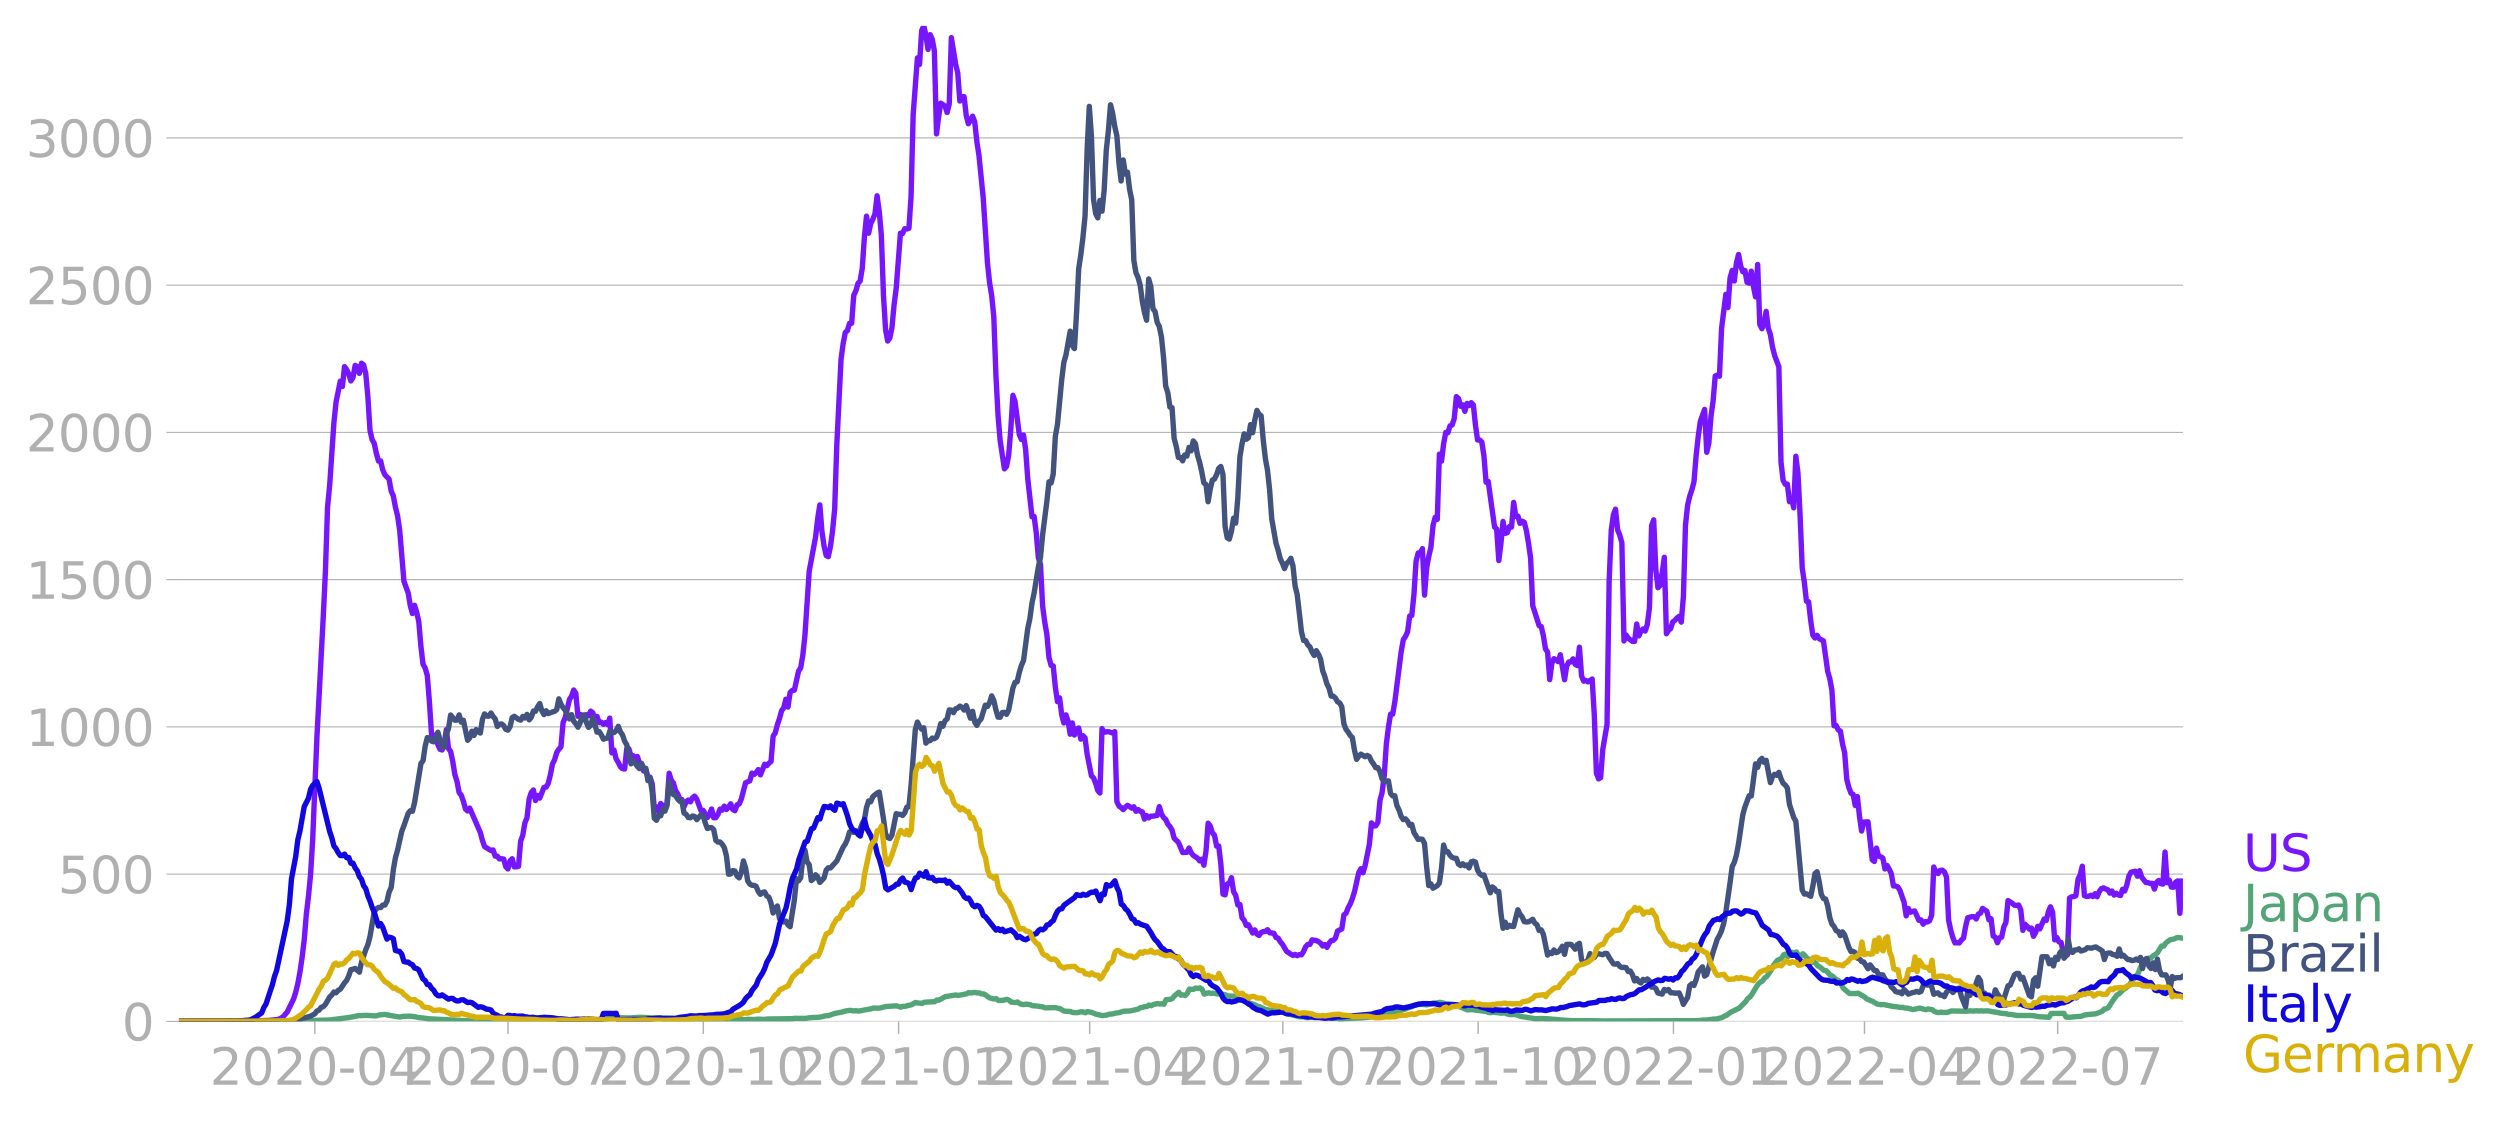 <svg xmlns:xlink="http://www.w3.org/1999/xlink" width="928.157" height="416.199" viewBox="0 0 696.117 312.149" xmlns="http://www.w3.org/2000/svg"><defs><style>*{stroke-linejoin:round;stroke-linecap:butt}</style></defs><g id="figure_1"><path d="M0 312.15h696.117V0H0v312.15z" style="fill:none" id="patch_1"/><g id="axes_1"><path d="M49.83 284.4h558V7.2h-558v277.2z" style="fill:none" id="patch_2"/><g id="matplotlib.axis_1"><g id="xtick_1"><g id="line2d_1"><defs><path id="m679980a4c4" d="M0 0v3.5" style="stroke:#b0b0b0;stroke-width:.4"/></defs><use xlink:href="#m679980a4c4" x="87.661" y="284.4" style="fill:#b0b0b0;stroke:#b0b0b0;stroke-width:.4"/></g><g style="fill:#b0b0b0" transform="matrix(.14 0 0 -.14 58.413 302.038)" id="text_1"><defs><path id="DejaVuSans-32" d="M1228 531h2203V0H469v531q359 372 979 998 621 627 780 809 303 340 423 576 121 236 121 464 0 372-261 606-261 235-680 235-297 0-627-103-329-103-704-313v638q381 153 712 231 332 78 607 78 725 0 1156-363 431-362 431-968 0-288-108-546-107-257-392-607-78-91-497-524-418-433-1181-1211z" transform="scale(.016)"/><path id="DejaVuSans-30" d="M2034 4250q-487 0-733-480-245-479-245-1442 0-959 245-1439 246-480 733-480 491 0 736 480 246 480 246 1439 0 963-246 1442-245 480-736 480zm0 500q785 0 1199-621 414-620 414-1801 0-1178-414-1799Q2819-91 2034-91q-784 0-1198 620-414 621-414 1799 0 1181 414 1801 414 621 1198 621z" transform="scale(.016)"/><path id="DejaVuSans-2d" d="M313 2009h1684v-512H313v512z" transform="scale(.016)"/><path id="DejaVuSans-34" d="M2419 4116 825 1625h1594v2491zm-166 550h794V1625h666v-525h-666V0h-628v1100H313v609l1940 2957z" transform="scale(.016)"/></defs><use xlink:href="#DejaVuSans-32"/><use xlink:href="#DejaVuSans-30" x="63.623"/><use xlink:href="#DejaVuSans-32" x="127.246"/><use xlink:href="#DejaVuSans-30" x="190.869"/><use xlink:href="#DejaVuSans-2d" x="254.492"/><use xlink:href="#DejaVuSans-30" x="290.576"/><use xlink:href="#DejaVuSans-34" x="354.199"/></g></g><g id="xtick_2"><use xlink:href="#m679980a4c4" x="141.451" y="284.4" style="fill:#b0b0b0;stroke:#b0b0b0;stroke-width:.4" id="line2d_2"/><g style="fill:#b0b0b0" transform="matrix(.14 0 0 -.14 112.203 302.038)" id="text_2"><defs><path id="DejaVuSans-37" d="M525 4666h3000v-269L1831 0h-659l1594 4134H525v532z" transform="scale(.016)"/></defs><use xlink:href="#DejaVuSans-32"/><use xlink:href="#DejaVuSans-30" x="63.623"/><use xlink:href="#DejaVuSans-32" x="127.246"/><use xlink:href="#DejaVuSans-30" x="190.869"/><use xlink:href="#DejaVuSans-2d" x="254.492"/><use xlink:href="#DejaVuSans-30" x="290.576"/><use xlink:href="#DejaVuSans-37" x="354.199"/></g></g><g id="xtick_3"><use xlink:href="#m679980a4c4" x="195.832" y="284.4" style="fill:#b0b0b0;stroke:#b0b0b0;stroke-width:.4" id="line2d_3"/><g style="fill:#b0b0b0" transform="matrix(.14 0 0 -.14 166.584 302.038)" id="text_3"><defs><path id="DejaVuSans-31" d="M794 531h1031v3560L703 3866v575l1116 225h631V531h1031V0H794v531z" transform="scale(.016)"/></defs><use xlink:href="#DejaVuSans-32"/><use xlink:href="#DejaVuSans-30" x="63.623"/><use xlink:href="#DejaVuSans-32" x="127.246"/><use xlink:href="#DejaVuSans-30" x="190.869"/><use xlink:href="#DejaVuSans-2d" x="254.492"/><use xlink:href="#DejaVuSans-31" x="290.576"/><use xlink:href="#DejaVuSans-30" x="354.199"/></g></g><g id="xtick_4"><use xlink:href="#m679980a4c4" x="250.213" y="284.4" style="fill:#b0b0b0;stroke:#b0b0b0;stroke-width:.4" id="line2d_4"/><g style="fill:#b0b0b0" transform="matrix(.14 0 0 -.14 220.966 302.038)" id="text_4"><use xlink:href="#DejaVuSans-32"/><use xlink:href="#DejaVuSans-30" x="63.623"/><use xlink:href="#DejaVuSans-32" x="127.246"/><use xlink:href="#DejaVuSans-31" x="190.869"/><use xlink:href="#DejaVuSans-2d" x="254.492"/><use xlink:href="#DejaVuSans-30" x="290.576"/><use xlink:href="#DejaVuSans-31" x="354.199"/></g></g><g id="xtick_5"><use xlink:href="#m679980a4c4" x="303.413" y="284.4" style="fill:#b0b0b0;stroke:#b0b0b0;stroke-width:.4" id="line2d_5"/><g style="fill:#b0b0b0" transform="matrix(.14 0 0 -.14 274.165 302.038)" id="text_5"><use xlink:href="#DejaVuSans-32"/><use xlink:href="#DejaVuSans-30" x="63.623"/><use xlink:href="#DejaVuSans-32" x="127.246"/><use xlink:href="#DejaVuSans-31" x="190.869"/><use xlink:href="#DejaVuSans-2d" x="254.492"/><use xlink:href="#DejaVuSans-30" x="290.576"/><use xlink:href="#DejaVuSans-34" x="354.199"/></g></g><g id="xtick_6"><use xlink:href="#m679980a4c4" x="357.203" y="284.4" style="fill:#b0b0b0;stroke:#b0b0b0;stroke-width:.4" id="line2d_6"/><g style="fill:#b0b0b0" transform="matrix(.14 0 0 -.14 327.955 302.038)" id="text_6"><use xlink:href="#DejaVuSans-32"/><use xlink:href="#DejaVuSans-30" x="63.623"/><use xlink:href="#DejaVuSans-32" x="127.246"/><use xlink:href="#DejaVuSans-31" x="190.869"/><use xlink:href="#DejaVuSans-2d" x="254.492"/><use xlink:href="#DejaVuSans-30" x="290.576"/><use xlink:href="#DejaVuSans-37" x="354.199"/></g></g><g id="xtick_7"><use xlink:href="#m679980a4c4" x="411.584" y="284.4" style="fill:#b0b0b0;stroke:#b0b0b0;stroke-width:.4" id="line2d_7"/><g style="fill:#b0b0b0" transform="matrix(.14 0 0 -.14 382.336 302.038)" id="text_7"><use xlink:href="#DejaVuSans-32"/><use xlink:href="#DejaVuSans-30" x="63.623"/><use xlink:href="#DejaVuSans-32" x="127.246"/><use xlink:href="#DejaVuSans-31" x="190.869"/><use xlink:href="#DejaVuSans-2d" x="254.492"/><use xlink:href="#DejaVuSans-31" x="290.576"/><use xlink:href="#DejaVuSans-30" x="354.199"/></g></g><g id="xtick_8"><use xlink:href="#m679980a4c4" x="465.966" y="284.4" style="fill:#b0b0b0;stroke:#b0b0b0;stroke-width:.4" id="line2d_8"/><g style="fill:#b0b0b0" transform="matrix(.14 0 0 -.14 436.718 302.038)" id="text_8"><use xlink:href="#DejaVuSans-32"/><use xlink:href="#DejaVuSans-30" x="63.623"/><use xlink:href="#DejaVuSans-32" x="127.246"/><use xlink:href="#DejaVuSans-32" x="190.869"/><use xlink:href="#DejaVuSans-2d" x="254.492"/><use xlink:href="#DejaVuSans-30" x="290.576"/><use xlink:href="#DejaVuSans-31" x="354.199"/></g></g><g id="xtick_9"><use xlink:href="#m679980a4c4" x="519.165" y="284.4" style="fill:#b0b0b0;stroke:#b0b0b0;stroke-width:.4" id="line2d_9"/><g style="fill:#b0b0b0" transform="matrix(.14 0 0 -.14 489.917 302.038)" id="text_9"><use xlink:href="#DejaVuSans-32"/><use xlink:href="#DejaVuSans-30" x="63.623"/><use xlink:href="#DejaVuSans-32" x="127.246"/><use xlink:href="#DejaVuSans-32" x="190.869"/><use xlink:href="#DejaVuSans-2d" x="254.492"/><use xlink:href="#DejaVuSans-30" x="290.576"/><use xlink:href="#DejaVuSans-34" x="354.199"/></g></g><g id="xtick_10"><use xlink:href="#m679980a4c4" x="572.955" y="284.4" style="fill:#b0b0b0;stroke:#b0b0b0;stroke-width:.4" id="line2d_10"/><g style="fill:#b0b0b0" transform="matrix(.14 0 0 -.14 543.707 302.038)" id="text_10"><use xlink:href="#DejaVuSans-32"/><use xlink:href="#DejaVuSans-30" x="63.623"/><use xlink:href="#DejaVuSans-32" x="127.246"/><use xlink:href="#DejaVuSans-32" x="190.869"/><use xlink:href="#DejaVuSans-2d" x="254.492"/><use xlink:href="#DejaVuSans-30" x="290.576"/><use xlink:href="#DejaVuSans-37" x="354.199"/></g></g></g><g id="matplotlib.axis_2"><g id="ytick_1"><path d="M49.83 284.4h558" clip-path="url(#pcfd52ebc7c)" style="fill:none;stroke:#b0b0b0;stroke-width:.3;stroke-linecap:square" id="line2d_11"/><g id="line2d_12"><defs><path id="m1b032fa4fc" d="M0 0h-3.5" style="stroke:#b0b0b0;stroke-width:.3"/></defs><use xlink:href="#m1b032fa4fc" x="49.83" y="284.4" style="fill:#b0b0b0;stroke:#b0b0b0;stroke-width:.3"/></g><use xlink:href="#DejaVuSans-30" style="fill:#b0b0b0" transform="matrix(.14 0 0 -.14 33.922 289.719)" id="text_11"/></g><g id="ytick_2"><path d="M49.83 243.4h558" clip-path="url(#pcfd52ebc7c)" style="fill:none;stroke:#b0b0b0;stroke-width:.3;stroke-linecap:square" id="line2d_13"/><use xlink:href="#m1b032fa4fc" x="49.83" y="243.399" style="fill:#b0b0b0;stroke:#b0b0b0;stroke-width:.3" id="line2d_14"/><g style="fill:#b0b0b0" transform="matrix(.14 0 0 -.14 16.108 248.718)" id="text_12"><defs><path id="DejaVuSans-35" d="M691 4666h2478v-532H1269V2991q137 47 274 70 138 23 276 23 781 0 1237-428 457-428 457-1159 0-753-469-1171Q2575-91 1722-91q-294 0-599 50Q819 9 494 109v635q281-153 581-228t634-75q541 0 856 284 316 284 316 772 0 487-316 771-315 285-856 285-253 0-505-56-251-56-513-175v2344z" transform="scale(.016)"/></defs><use xlink:href="#DejaVuSans-35"/><use xlink:href="#DejaVuSans-30" x="63.623"/><use xlink:href="#DejaVuSans-30" x="127.246"/></g></g><g id="ytick_3"><path d="M49.83 202.399h558" clip-path="url(#pcfd52ebc7c)" style="fill:none;stroke:#b0b0b0;stroke-width:.3;stroke-linecap:square" id="line2d_15"/><use xlink:href="#m1b032fa4fc" x="49.83" y="202.399" style="fill:#b0b0b0;stroke:#b0b0b0;stroke-width:.3" id="line2d_16"/><g style="fill:#b0b0b0" transform="matrix(.14 0 0 -.14 7.2 207.717)" id="text_13"><use xlink:href="#DejaVuSans-31"/><use xlink:href="#DejaVuSans-30" x="63.623"/><use xlink:href="#DejaVuSans-30" x="127.246"/><use xlink:href="#DejaVuSans-30" x="190.869"/></g></g><g id="ytick_4"><path d="M49.83 161.398h558" clip-path="url(#pcfd52ebc7c)" style="fill:none;stroke:#b0b0b0;stroke-width:.3;stroke-linecap:square" id="line2d_17"/><use xlink:href="#m1b032fa4fc" x="49.83" y="161.398" style="fill:#b0b0b0;stroke:#b0b0b0;stroke-width:.3" id="line2d_18"/><g style="fill:#b0b0b0" transform="matrix(.14 0 0 -.14 7.2 166.717)" id="text_14"><use xlink:href="#DejaVuSans-31"/><use xlink:href="#DejaVuSans-35" x="63.623"/><use xlink:href="#DejaVuSans-30" x="127.246"/><use xlink:href="#DejaVuSans-30" x="190.869"/></g></g><g id="ytick_5"><path d="M49.83 120.397h558" clip-path="url(#pcfd52ebc7c)" style="fill:none;stroke:#b0b0b0;stroke-width:.3;stroke-linecap:square" id="line2d_19"/><use xlink:href="#m1b032fa4fc" x="49.83" y="120.397" style="fill:#b0b0b0;stroke:#b0b0b0;stroke-width:.3" id="line2d_20"/><g style="fill:#b0b0b0" transform="matrix(.14 0 0 -.14 7.2 125.716)" id="text_15"><use xlink:href="#DejaVuSans-32"/><use xlink:href="#DejaVuSans-30" x="63.623"/><use xlink:href="#DejaVuSans-30" x="127.246"/><use xlink:href="#DejaVuSans-30" x="190.869"/></g></g><g id="ytick_6"><path d="M49.83 79.396h558" clip-path="url(#pcfd52ebc7c)" style="fill:none;stroke:#b0b0b0;stroke-width:.3;stroke-linecap:square" id="line2d_21"/><use xlink:href="#m1b032fa4fc" x="49.83" y="79.396" style="fill:#b0b0b0;stroke:#b0b0b0;stroke-width:.3" id="line2d_22"/><g style="fill:#b0b0b0" transform="matrix(.14 0 0 -.14 7.2 84.715)" id="text_16"><use xlink:href="#DejaVuSans-32"/><use xlink:href="#DejaVuSans-35" x="63.623"/><use xlink:href="#DejaVuSans-30" x="127.246"/><use xlink:href="#DejaVuSans-30" x="190.869"/></g></g><g id="ytick_7"><path d="M49.83 38.396h558" clip-path="url(#pcfd52ebc7c)" style="fill:none;stroke:#b0b0b0;stroke-width:.3;stroke-linecap:square" id="line2d_23"/><use xlink:href="#m1b032fa4fc" x="49.83" y="38.396" style="fill:#b0b0b0;stroke:#b0b0b0;stroke-width:.3" id="line2d_24"/><g style="fill:#b0b0b0" transform="matrix(.14 0 0 -.14 7.2 43.715)" id="text_17"><defs><path id="DejaVuSans-33" d="M2597 2516q453-97 707-404 255-306 255-756 0-690-475-1069Q2609-91 1734-91q-293 0-604 58T488 141v609q262-153 574-231 313-78 654-78 593 0 904 234t311 681q0 413-289 645-289 233-804 233h-544v519h569q465 0 712 186t247 536q0 359-255 551-254 193-729 193-260 0-557-57-297-56-653-174v562q360 100 674 150t592 50q719 0 1137-327 419-326 419-882 0-388-222-655t-631-370z" transform="scale(.016)"/></defs><use xlink:href="#DejaVuSans-33"/><use xlink:href="#DejaVuSans-30" x="63.623"/><use xlink:href="#DejaVuSans-30" x="127.246"/><use xlink:href="#DejaVuSans-30" x="190.869"/></g></g></g><path d="m49.83 284.4 20.689-.082 2.955-.152 1.182-.012 1.182-.117 1.774-.211 1.182-.668 1.182-1.37 1.773-3.632.592-1.874.59-2.413.592-3.198.59-4.042.592-4.873.591-7.146.591-5.002.591-6.092.591-9.793 1.183-28.536 1.773-33.75.591-12.37.591-17.888.591-6.033 1.182-17.49.592-5.67 1.182-5.834.59 1.465.592-5.53.591.809.591 1.288.591 1.886.591-.984.591-3.338.592.351.59 1.863.592-2.823.59.468.592 2.39.591 6.466.591 9.372.591 2.565.591 1.066.591 2.765.592 2.155.59-.046.592 2.483.59 1.359 1.183 1.242.591 3.35.591 1.3.591 3.187.591 2.366.592 4.03 1.182 14.21 1.182 3.256.591 3.538.591 2.179.591-2.296.591 1.92.591 2.637.592 6.876.59 4.967.592 1.066.59 2.062.592 7.286.591 9.079.591.21 1.774 3.995.59.188.592-1.957.59-3.725.592 5.295.591.797.591 2.8.591 3.631.591 1.91.591 3.104.592.726.59 1.664.592 2.19.59.55.592-.796 2.955 6.795.592 2.249.59 1.675 1.774 1.09.591-.153.591 1.71.591.024.591.75.591-.047.592.093.59 2.133.592.62.59-2.237.592-.598.591 2.25h.591l.591-.164.591-6.97.591-1.652.592-3.444.59-1.453.592-5.213.59-1.78.592-.715.591 2.929.591-1.418.591.738 1.182-2.975.592-.094.59-1.007.592-2.367.59-3.034.592-1.195.591-2.015.591-.925.591-.656.591-6.76.592-1.358 1.182-5.06.59-.926.592-1.722.591.902.591 6.396.591-.504.591.2.591 1.276.592-1.394.59.305.592-1.3.59.444.592 2.11.591-1.09.591 1.757.591-.164.591.62.591-.491.592.562.59-1.804.592 9.664.59-.773.592 2.46.591.937.591 1.266.591.515.591.105.591-5.564.592-.082.59 1.992.592-.059.59.773.592-.562.591 1.792 1.182 2.25.591-.317.591 1.968.592.07.59 1.851.592 6.959.59-.55.592 1.323.591-2.226 1.182 1.125.591-1.148.591-8.411.592 1.968.59.703.592 2.155.59.855.592 1.511.591.13.591 2.002.591-1.382.591-.48.592.504.59-1.137.592-.457.59.82 1.183 3.21.591-.07 1.182 1.968.591-.762.592-1.581.59 2.425.592-.035.59-.902.592-1.465.591.27.591-1.101.591.937.591-.621.591-.96.592 1.58.59.34.592-1.651.59-.223.592-1.359 1.182-4.545 1.182-.55.591-2.132.592.363.59-.516.592-.832.59 1.465 1.183-2.952.591.386.591-.667.591-.492.591-7.064.592-.89.59-2.285.592-1.745.59-2.18.592-.784.591-2.39.591 2.179.591-4.053.591-.586.591-.07 1.183-5.33.59-.89.592-3.574.591-5.54 1.182-17.783 1.774-9.512.59-5.155.592-3.795.59 7.321.592 4.147.591 2.613.591.316.591-2.753.591-4.381.591-6.092.592-17.817 1.182-23.921.59-4.335.592-3.116.591-.515.591-2.003.591-.036.591-7.813.591-1.23.592-2.085.59-.633.592-3.561.59-8.599.592-5.904.591 4.745.591-2.706.591-1.172.591-1.534.591-5.002.592 4.346.59 6.548.592 16.763.59 9.665.592 3.104.591-.843.591-2.859.591-6.349.591-4.58 1.183-15.381.59.093.592-1.335.59.059.592-.2.591-8.762.591-22.855 1.182-15.815.591 1.816.592-9.395.59-1.347.592 2.589.59 3.971.592-4.1.591 1.289.591 3.256.591 23.078.591-4.768.592-3.784 1.182.773.59 1.804.592-2.366.591-18.462 1.182 7.322.591 2.495.591 7.825.592-1.23.59.023.592 5.202.59 2.33.592-.936.591-1.16.591 1.523.591 5.506.591 3.854 1.183 11.785 1.182 18.098.59 5.565.592 3.631.591 5.893.591 16.295.591 11.187.591 7.064 1.183 7.802.59-.68.592-3.08.59-7.229.592-9.488.591 1.687 1.182 9.172.591 1.44.591-1.253.592 4.054.59 8.118 1.183 10.601.591-.082.591 4.51.591 7.03.591 1.791.591 11.563.591 4.486.592 3.433.59 6.466.592 2.179.59.14.592 5.952.591 4.006.591-1.043.591 4.674.591 2.308.592-2.25.59 1.77.592 3.608.59-3.128.592 3.35.591-1.558.591-.398.591 3.104.591-.96.591.62.592 4.581 1.182 5.963.59.574.592 1.511.591 2.003.591.715.591-17.935.591 1.019 1.183-.176 1.182.387.59-.387.592 19.505.591 1.23.591.387.591.597.591-.68.591-.503.592.316.59.457.592-.387.59 1.254.592-.48.591.48.591.176.591 2.003.591-1.008.591.668.592-.48.59.011 1.183-.222.591-2.437.591 1.992.591 1.03.591.54.591 1.288.591.703.592.984.59 2.273 1.183 1.136 1.182 2.835 1.182-.07.591-1.184.592 1.312.59.738 1.183.762.59.75.592-.457.591 1.663.591-3.877.591-7.802.591.796.592 1.875.59.667.592 3.046.59-.035.592 4.967.591 8.423.591.199.591-3 .591-.257.591-1.511.592 3.9.59 1.008.592 2.671.59-.105.592 3.702.591.68.591 1.417.591-.164 1.182 2.296.592-.867.59 1.148.592.386.59-.82.592-.246.591-.035.591-.492.591.844 1.182.152.592 1.171.59.176.592 1.007.59.68 1.183 2.003 1.773 1.136.591-.304.592.375.59-.317.592.059.59-.949.592-1.335.591-.61.591-.023.591-1.23 1.183.176.59.304.592.434.59.785.592-.41.591.796.591-1.148.591-.75.591-.082.591-.609.592-1.968 1.182-.585.59-3.913.592-.457.591-1.523.591-1.09.591-1.499.591-1.91 1.183-5.318.59-1.066.592 1.137.59-2.015 1.183-5.94.591-5.927.591.855.591-.047.591-.949.592-6.15.59-2.202.592-4.686.59-8.832.592-4.721.591-3.562h.591l.591-3.467 1.774-13.999.59-3.257.592-.89.59-1.3.592-4.405.591-.176.591-5.751.591-9.302.591-2.33.591-.024.592-1.172.59 12.933.592-7.59.59-3.187.592-2.53.591-6.104.591-2.237.591.539.591-18.146.592 1.944.59-4.873.592-3.104.59.082.592-1.921.591-.258.591-1.757.591-6.115.591.504.591 2.167.592-.375.59 1.792.592-2.19.59.574.592-.785.591.597.591 5.635.591 4.135.591.023.591.563.592 3.854.59 7.321.592-.21 1.773 12.675.591.574.591 8.774.591-4.721.591-6.15.592 3.315.59-.2.592-1.721.59.164.592-6.865.591 3.854.591-.047.591 2.027.591-.61.591.294.592 2.33.59 3.503.592 4.218.59 13.178 1.774 5.565.591.258.591 2.506.591 3.714.592.878.59 7.662.592-4.557.59-1.265.592.34.591.468.591-1.898 1.182 6.947.592-3.866.59-1.078.592-.011.59-.844.592 1.523.591.34.591-5.12.591 8.002.591 1.452.591-.21.592.41 1.182-.786.59 9.993.592 16.178.591 1.616.591-.34.591-7.825 1.182-6.923.592-39.841.59-14.327.592-4.24.59-1.582.592 5.728.591 1.5.591 2.109.591 27.341.591-1.652.591.879 1.183.902h.59l.592-4.838.591 3.315.591-1.3.591-.644.591.585.591-1.85.591-4.651.592-22.832.59-1.628.592 13.764.59 5.12.592-.586.591-3.444.591-4.428.591 21.285.591-.96.591-.48.592-1.864.59-.421.592-.668.59-.457.592 1.617.591-7.1.591-19.996.591-5.494.591-2.495.592-1.769.59-2.237.592-7.24.59-5.424.592-4.182 1.182-3.292.591 11.926.591-2.542.591-7.38.592-4.358.59-6.947.592-.246.59.305.592-13.355 1.182-9.442.591 3.679.591-8.26.591-2.084.592 2.952.59-5.026.592-2.366.59 3.21.592 1.593.591-.352.591 3.304.591.222.591-3.315.591 4.182.592 2.964.59-9.02.592 16.658.59 1.218.592-1.37.591-3.433.591 4.65.591 1.782.591 3.49.591 2.332 1.183 3.163.59 26.533.592 5.072.591 1.101.591-.035.591 4.885.591-.855.591 2.565.591-14.361.592 4.72.59 11.727.592 14.608.59 4.03.592 5.283.591.152.591 5.201.591 4.089.591.796.592-.738.59.937 1.183.598 1.182 8.493.591 2.05.591 3.21.591 9.887.591-.07.592 1.23.59.327.592 3.585.59 2.437.592 7.415.591 2.296.591 1.57.591.316.591 3.104.591-2.495.592 5.53.59 4.064.592-2.483 1.182-.07 1.182 10.554.591.48.591-3.713.591 2.25.592.151.59.364.592 3.034.59-.96.592 1.03.591 1.277.591 3.385.591.024.591.21.591.914 1.183 3.374.59 3.807.592-2.05.591 1.043.591-.246.591-.106 1.182 2.601.591-.129.592 1.207.59-.715.592.106.59-.34.592-1.511.591-13.448.591 1.312.591.492.591-.856.592-.082.59.469.592 1.43.59 12.007.592 2.823.591 2.038.591 1.5.591-.083.591.094.591-.808.592-.516.59-3.233.592-2.472 1.182-.304.591.023.591.621.591-1.359.591-.246.591-1.335 1.183.785.59 2.378.592-.281.59 4.803.592.34.591 1.534.591-1.37.591-.188.591-2.823.592-1.265.59-6.104 1.183.75.591.55.591.047.591-.093.591 1.3.591 5.74.591-1.71.592.562.59.797.592-.293.59 2.308.592-1.066.591-1.722.591.726 1.182-2.741.591.398.592-2.39.59-1.417.592 1.5.59 7.696.592-.668.591 1.23.591.152.591 2.566.591 1.347.592-.48.59-15.803.592-.328.59-.047.592-.27.591-4.58.591-1.218.591-2.402.591 8.189.591.234.592-.047.59-.281.592.34.59-.773.592.831.591-1.429.591-.82.591-.21.591.315.591.188.592.949.59-.574.592 1.136.59-.515.592.457.591.175.591-1.745.591.48.591-1.675.591-2.519.592-1.054 1.182-.258.59 1.383.592-1.523.591 1.815 1.182 1.476.591.036.591.199h.592l.59 1.581.592-1.85.59-.54.592.879.591.129.591-8.927.591 8.54.591-.703.591 1.922.592.023.59-1.382.592-.363.59 9.02.592-8.962h0" clip-path="url(#pcfd52ebc7c)" style="fill:none;stroke:#7516fd;stroke-width:1.5;stroke-linecap:square" id="line2d_25"/><path d="m49.83 284.4 25.417-.094 2.956-.14 2.955.07 2.365.012 8.275-.235 3.547-.456 1.773-.235 1.773-.316.592-.164 2.364-.117 2.955.152.592-.234 1.773-.176 2.955.55 1.183.176 1.182-.21 1.773-.036 1.182.153 1.182.222 2.956.363 11.23.574 2.956-.035.592-.175 2.364.035 1.182-.047.591.222 2.365.036 3.546.058 2.956-.023 10.049-.082 1.773-.059 1.182.035 4.138-.246 2.955-.082 2.365-.363 1.182-.105 1.182-.059 2.956.082 2.955-.187 2.364.093 1.183.106 1.773-.047.591.094 1.182-.024 2.365.094.59-.012 1.183.13 1.182.093.591.082h1.183l2.364-.047 2.955-.012 1.183.082 5.32.14 1.182-.14 1.773.012.591.023.591-.093 1.774.035 1.182-.094 1.773.082.591-.117 7.093-.105.591-.094 2.956.023 1.182-.152 1.182-.105 1.183-.024 1.182-.176.59-.199 1.183-.129 1.773-.597 1.774-.34 1.182-.328 1.182-.187 1.182.164.591-.07.592.128 3.546-.656.591-.187 1.774.012 1.773-.457 2.955-.188 1.183.364.59-.235.592.035.59-.199 1.183-.246 1.182-.668.591.176h.591l.592.14.59-.374 2.956-.152.591-.469.591.059 1.774-.996 2.955-.469.591.14 2.365-.444.59-.352.592.106 1.182-.153.591.153.591-.035.591.292.592-.011.59.304.592.504.59.34 1.183.28.591-.081.591.492 1.182-.012 1.183-.293.59.2.592.55 1.182.14.591-.163.591.433.591.234.591.059.592-.129 1.182.152.59.293 1.183.082 1.773.258.591.258 2.365-.059.591.012 1.182.28 1.182.669 1.774.129.59.257 1.183.059 1.182-.258.591.047.591.234.592-.328 1.182.235 1.182.48 1.773.398 1.182-.14.592-.223 1.182-.117.59-.188 1.183-.164 1.182-.386 1.774-.07 1.182-.27 1.182-.27.591-.41.591-.058.591-.21.591-.013.591-.421.592.199.59-.34 1.183-.28.591.151.591-.105.591.152.591-1.277 1.182-.082.592-.257.59-.738 1.183-.961.591.785.591-.094.591.211.591-.597.591-1.207.592.105.59-.046.592-.364.59.13.592-.176.591.433.591 1.312 1.182-.387.591.2.592-.094 1.182.21 1.773.165.591.105.591.316 1.774.07.59.2.592.468.59.27 1.183.316.591.176.591.375 1.774.644.59.316.592.14 1.773.82.591.06.591.199.591-.012.591.117.592-.035 6.502 1.699 1.182-.024.591.188.591.046 1.182-.128.591.117 2.365-.164h.59l.592.187 2.956.211.59.14 1.183-.105 4.729-.176 2.364-.234.591-.187 2.365-.293.59-.328 3.547-.703.591.059 1.183-.457.59-.246.592-.094.59-.293 1.183-.422.591-.304 1.773-.445.592.21 1.182.094 1.773-.527.591.047 1.182-.223 1.183.258.59.293.592.047 1.182-.082.591.304.591.094 2.956 1.207 1.182-.094 4.138.55.59.258.592.035.59-.14 2.365.304.591-.082.592.07.59.27.592.129h1.182l.591.023 1.182.469 1.774.281 2.364.375 1.773-.059 1.774.082 3.546.317 2.956.199 1.773-.012 4.138.024 2.955.07 26.6-.082 1.182-.164 1.182-.012 1.774-.27.59.024 1.774-.445.591-.387.591-.222 1.182-.855 2.365-1.16 1.773-1.757.591-.867.591-.445.591-.762 1.183-1.98.59-.866.592-.55.59-.34.592-.809.591-.422 1.182-1.698.591-1.254 1.183-1.558 1.182-.539.59-1.007.592-.187.591.761.591-.797.591-.445.591.176.591-.293.592.984.59.129.592-.61.59.516.592.844.591.14.591.914.591-.129.591.258.592.82.59.293 1.183.995.59.047 1.183 1.3.591.2.591.62.591.434.592.281.59.68.592 1.37 1.773 1.488 1.773.012.591-.117 1.774 1.019.59.539 1.183.55.591.2 1.182.737 1.183.176.59-.059 2.956.598.591.012 1.182.222.592-.058.59.21h.592l1.773.434 1.773-.422 1.774.457.59-.222 1.183.222.591.469.591.246.591.093.591-.152.592.094 1.182.012 1.182-.41 4.138.07 1.182-.117.59.082 1.183-.094.591.082.591-.07.591.07 1.183-.07 2.955.492.591.152 1.774.187.59.176h.592l1.773.305h1.182l1.182.011 1.183-.023 1.182.082 1.182.234 2.956.2.59-1.067 3.547-.035.591 1.031 1.183.047 1.773-.187 1.182-.047 1.182-.434 1.774-.175 1.182-.106 1.773-.68.591-.644.591-.093.591-.34 1.183-1.91 1.182-1.593.59-.304 1.183-1.207.591-.328 1.182-1.019.592-1.078.59-.597 1.183-1.476.591-1.582.591-.96.591-.527.591.046.591-1.218.591-.012.592-.632.59-.328.592-.457 1.182-1.933.591.023.591-.855 1.182-.913 1.183-.235.59-.316.592-.082 1.182.187h0" clip-path="url(#pcfd52ebc7c)" style="fill:none;stroke:#53a577;stroke-width:1.5;stroke-linecap:square" id="line2d_26"/><path d="m49.83 284.4 30.146-.07 2.365-.328 2.955-.727 1.182-.34 1.183-.655.59-.773.592-.235.59-.785.592-.187.591-.644 1.182-2.039.591-.55.591-.844.592.223.59-.68.592-.316 1.182-1.792.591-.668.591-1.289.591-1.71.591-.105.591-.235 1.183 1.043.59-2.776 1.183-3.468.591-1.417.591-2.25 1.182-6.923.591-.796.592-.387.59.047.592-.715.59.012.592-1.066.591-2.577.591-1.277.591-4.932.591-3.397.591-2.073 1.183-5.284.59-1.51 1.183-3.433.591-.715.591.13.591-2.402 1.774-10.883.59-.797.592-4.053.59-2.366.592.093.591.89.591.176 1.182-2.659 1.183 4.323.59-.164.592-3.643.59-1.558.592-3.749 1.182 1.453.591-.059.591-1.43.592 2.016.59-.516 1.183 5.565.59-.656.592-1.851.591 1.16.591-1.629.591.621.591.34.592-3.854.59-1.464.592.597.59.023.592-.867.591.95.591.69.591 2.097.591-.574.591-.128.592.468.59 1.043.592.21.59-.925.592-2.577.591-.34 1.182.855.591.2.591-1.02.592.434.59-.996.592 1.5.59-.692.592-1.757.591.07.591-1.253.591-.902.591 2.05.591 1.03.592-1.065.59.785 1.183-.457.591-.164.591-.492.591-2.987.591 1.487.591.973.592.69 1.182 2.438.59-1.195.592 1.85.591.668.591.973.591-1.172.591-1.956.591-.281.592 2.132.59 1.335.592-.527.59-2.19 1.183 4.053.591-.188.591.914.591 1.218.591-.21.592-.083.59-1.85.592.245.59.059.592-.515.591-1.23.591 1.546.591.855.591 1.745.591.985.592 2.952.59 2.366.592-.808.59.632.592.89.591.621.591-1.464.591 1.382h.591l.591 3.433.592-.668.59 3.83.592 7.322.59.55.592-1.253.591.012.591-1.91.591.621.591-1.616.591-6.525.592 2.284.59 1.23.592.234.59 1.008.592.632.591-.093.591 3.374.591.351.591.867.592.07.59-.48.592.14.59.879 1.183-1.335.591.257.591 1.968.591 1.57.591-.223.592-.023.59.562.592 3.011.59.445h.592l.591.633.591.937.591 2.331.591 5.06.591-.081.592-.926.59.13.592 1.393.59.504.592-1.546.591-3.163.591 1.886.591 3.62.591.937.591.328.592.023.59.281.592 1.43.59.784.592-.539.591-.117.591 1.113.591.352.591 1.604.591 2.788.592-1.335.59-.61.592 3.539.59.75.592.152.591-.246.591 1.054.591.515 1.182-7.438.592-5.928.59.586.592-.832.59-5.623.592-2.108.591 3.315.591.738.591 4.416.591-.445.592-1.148.59.597.592 1.535 1.182-1.242.591-2.19.591-.645.591.047 1.774-1.933 1.182-2.6.59-1.254.592-.867.591-1.323.591-2.039.591-.093.591.199.591-.352.592.528.59-1.031.592-1.594.59-1.03.592-3.421.591-1.828.591.211.591-1.452 1.182-.973.592-.28 1.182 7.45.59 4.252.592.96.591.27.591-.96 1.182-5.951.591.152.592.035.59.305.592-.692.59-1.604.592-.164.591-5.881 1.182-15.557.591-2.097.591 1.242.592.738.59-.387.592 4.264.59-.632.592-.059.591-.714.591.175.591-.41.591-1.534.592-2.261.59.75.592-1.535.59-.515.592-2.507.591.058.591.691.591-1.066.591-.187.591-.55.592.316.59.784.592-1.241 1.182 3.502.591-1.92.591 2.986.591.926.591-1.148.591-.633 1.183-3.842.59.363.592-1.03.59-1.922.592 1.289.591 2.612.591 2.015.591.035.591-1.3.592-.07.59.55.592-1.172 1.182-6.138.591-1.593.591-.14.591-2.59.591-1.956.591-1.37 1.183-8.95.59-2.73.592-4.346.591-2.788 1.182-7.251.591-2.695.591-6.243 1.183-9.313.59-5.46.592.329.59-2.484.592-10.531.591-3.28 1.182-12.453.591-4.826.592-2.074 1.182-6.63.59 4.03.592.82.591-10.004.591-12.195.591-3.924.591-4.803.591-5.951.592-18.837.59-11.726.592 8.305.59 17.572.592 3.983.591 1.183.591-4.838.591 2.975.591-5.775.591-11.14.592-5.494.59-7.205.592 2.355.59 3.643.592 2.647.591 7.697.591 4.861.591-5.845.591 3.924.591-.527.592 4.803.59 2.905.592 16.869.59 3.456.592 1.3.591 2.202.591 4.405.591 3.116.591 2.167.591-11.492.592 2.12.59 6.163.592.796.59 2.987.592 1.195.591 2.823.591 5.81.591 7.908.591 1.85.591 4.03.592.165.59 8.598.592 2.226.59 3.034.592-.012.591.95.591-1.63.591.305.591-2.413.592.95.59-2.742.592.714.59 3.222.592 2.015.591 2.612.591 3.128.591.433.591 4.803.591-3.514.592-2.519.59-.28.592-1.22.59-1.756.592-.527.591 2.19.591 14.468.591 3.174.591.387.591-2.144.592-3.678.59 1.359.592-6.924.59-11.55.592-3.561.591-2.812.591 1.511.591-.433.591-3.632.591 2.238.592-3.503.59-2.706.592 1.043.59.457.592 6.817.591 5.12.591 3.233.591 5.482.591 8.06 1.183 6.76.59 1.932.592 2.355.59 1.241.592 1.547.591-1.394.591-.586.591-.879.591 2.097.591 5.611.592 2.402 1.182 10.332.59 2.413.592.082.591 1.172.591.574.591 1.382.591.972.592-1.323.59.984.592 1.335.59 3.28.592 1.593.591 2.085.591 1.149.591 2.225.591.024.591.503.592 1.055.59.316.592 1.054.59 4.756.592 1.547.591.75.591.948.591.61.591 3.526.591 2.518.592-.867.59-.585 1.183.726.59-.363.592.316.591 1.289.591.784.591 1.02h.591l.592 1.1.59 2.04.592.643 1.182-.105.591 3.526.591.656.591-.035.591 2.753.591 1.206.592 1.781.59.89.592-.21.59.644.592 1.16.591-.258.591 2.226 1.182 1.956.591-.106.592.082.59 1.148.592 6.49.59 5.248.592-.492.591 1.219 1.182-.692.591-.75.592-4.111.59-6.466.592 1.886.59-.024.592.972.591.598.591.222.591.06.591 1.592.591.399.592-.492.59.538.592-.21.59.831.592-1.687.591-.187.591.246.591 2.226.591 1.007.591.469.592-.117 1.773 4.967.59-1.64.592.445.591.878.591-.035.591 5.963.591 4.264.592-1.687.59 1.44.592-.573.59.27.592.058 1.182-4.65.591 1.24.591.704.591 1.347.592.105.59-.058.592-.281.59-.422.592 1.09.591.456.591 1.57.591-.164.591 1.218 1.183 5.81.59-.714.592.305.59-1.02.592.739.591-.2.591-.656.591-.925.591 2.273.592-2.8 1.182.011.59.586.592.762.591-1.266.591-.374.591 4.486.591 1.172.591-.363.592-.656.59-1.781.592 1.242.59-.188.592-.785.591-.234 1.182.281.591-.363.591.035.592 1.078 1.182 1.78.59.106.592-.164.591.761.591.328.591-.046.591.07.591 1.09.592-.13.59 1.02.592 1.733.59-.68.592.903.591.351.591-.995.591.316.591-.445.591.492.592 1.78.59-.035.592.41.59 1.254 1.183.316.591-1.289.591.34.591-.328.591.914.592-.024.59.141 1.183-.082.591 1.37.591 1.805 1.182-1.933.591-3.28.592-.504.59.469.592-1.57.59-2.214 1.183-1.406.591 2.577.591-.422 1.774-6.255 1.182-3.655.59-.996.592-1.347.591-1.968.591-3.116 1.182-8.235.591-4.499.592-1.183.59-2.026.592-3.21 1.182-8.013.591-2.155 1.182-3.152.591.082 1.183-8.938.59.973.592-1.933.59-.574.592 1.077.591-.538 1.182 6.208.591-1.675.591-.644.592.28.59-.82.592 1.782.59 1.265.592.48.591.832.591 4.58 1.182 3.643.591 1.02 1.774 19.176.59 1.113.592-.07 1.182.703.591-2.812.591-3.526.592-.504.59 2.753.592 3.55.59 1.136.592.14.591 1.933.591 3.28.591 1.77.591.679.591 1.171.592.223.59 1.148.592-1.043.59.844 1.183 3.49.591 1.172.591-.082.591.375.591 1.511.592.234.59.715.592.14 1.182 1.863.591-1.078 1.182 1.547.591.058.591 1.101 1.183.106.59 1.136.592.598.591.363.591 1.277.591.445.591.785.591.187.591-.012.592.469.59-1.171.592.55.59.703 1.183-.422.591-.105.591-.223.591.246.591-.257.592-1.57.59-.398.592.234.59-.152.592.609.591 2.085.591-.27.591-.117.591.61.592.035.59.398.592-1.242.59-.726.592.152.591.668.591-.668.591-.386.591-.164.591 2.319 1.183 2.929.59-4.311.592 1.1.59-1.03.592.34.591-2.788.591-1.547.591.95.591 4.298.592-.866.59.843.592-.305.59.914.592.082.591-2.46.591 1.148 1.182 1.57.591-.082 1.183-3.76.59-.164 1.183-2.847.591-.422h.591l.591 1.558.591-.468 1.774 5.002.59.421.592-4.662.591-.644.591 2.331 1.182-8.188H570l.592 1.932.59-1.019.592 1.64.59-2.378.592.586.591-1.85.591-.622.591 2.12.591-.937.592-4.229.59 3.34.592.21.59-.668.592-.035.591-.304.591.609 1.182-.387.591-.527 1.183.129.59-.235.592-.105 1.773 1.09.591 2.401.591-1.675.591-.129.592.023.59.422.592.047.59.422.592-2.027.591 1.992.591-.258 1.182 1.183.591.047.592.258.59-.094.592-.34.59.363.592-.82.591 3.105.591-2.507.591-.293.591 2.12.591.668.592-1.57.59 1.863.592-2.894.59 3.151.592 1.23h1.182l.591 1.324.591 2.413.591-3.28.592.574.59-.257h1.183l.591-.399h0" clip-path="url(#pcfd52ebc7c)" style="fill:none;stroke:#42537f;stroke-width:1.5;stroke-linecap:square" id="line2d_27"/><path d="m49.83 284.4 15.96-.082 3.546-.281.591-.164 1.183-.586 1.773-1.277.591-1.5.591-.925 1.182-3.62.591-1.733.592-2.355.59-1.628 2.956-13.835.591-4.416.591-7.24 1.183-6.267.59-4.662.592-2.437 1.182-6.76 1.182-2.354.591-2.472.591-1.1 1.183-1.079.59 1.793 2.956 12.1.591 1.758.591 2.296.592.726.59 1.101.592.82.59.024.592-.422.591.996.591-.059.591 1.605.591-.023.591 1.312.592.796.59 1.652.592.715.59 1.815.592.785.591 2.027.591 1.417.591 1.781.591 1.335 1.183 3.866.59-.69.592 1.007 1.182 3.326.591-.538.591.128.591.305.591 3.28 1.183.293.59.75.592 2.038.59.14.592.012.591.48.591.235.591.937.591.117.591.398 1.183 2.554.59.399.592 1.112.591.082.591.984.591.516.591 1.007.591.504.592.094.59-.293 1.774 1.183.591-.21.591.023.591.456.591.258.591-.058.592-.282h.59l1.183.75.59-.07.592.105 1.773 1.312.591-.152.592.106 1.182.574.59.035.592.187.591.867.591.375.591.199.591.48.591.024.592.199.59-.059.592-.609.59.047.592.176.591-.153.591.176 1.773-.035.592.21.59.036.592.164 1.182-.082.591.152.591.024 1.182-.082.591-.082 1.183.07 1.182.07 1.773.293.591-.023 1.774.175.59.082 2.365-.164.591.07 1.182-.081.592.07.59-.094 1.774.153h1.773l.591-1.699 1.774-.012 1.182.035.59-.07.592 1.816 2.956-.082 4.728-.012.591-.176 3.547-.21.591.117 3.547-.024 1.182-.304 1.773-.188 1.183-.234 1.182.059.59.011.592-.117 1.773-.035 1.182-.129 1.183-.047.59-.14 1.183-.035 1.182-.118 1.182-.421.591-.14.592-.715 1.773-1.031.59-.399.592-.562.591-.984.591-.62.591-.423.591-1.218 1.183-1.488.59-1.546 1.183-1.863.591-1.265.591-1.71 1.182-2.015 1.183-3.268 1.182-5.365 1.773-4.382.591-2.659.591-3.175.591-2.436 1.183-2.612.59-2.52 1.774-5.025.591-.199 1.182-3.479.591-.187 1.183-2.906.59.364.592-1.98.59-1.5.592.07.591.247.591-.492.591.796.591.445.592-2.003.59.153.592.28.59-.269 1.183 3.456.591 2.167.591 1.242.591.62.591.153.592.937.59.434 1.183-4.604.59 2.39 1.183 2.143.591 1.547.591.89.591 2.554.592 1.487.59 2.086.592 2.518.59 3.42.592.552 1.773-.973.591-.586.591-.035.592-1.206.59-.492.592 1.136.59.117.592.316.591 1.652.591-1.85.591-1.395.591-.164.591-1.171 1.183.867.59-1.265.592 1.675.591.093.591-.187.591.832.591.152.591-.2 1.183.071.59-.152.592.914.59-.504 1.183 1.394.591.34.591-.059 1.183 1.511.59 1.066.592.492.59-.105.592.832.591 1.171.591.422.591-.387.591.258.591.902.592 1.64.59.351 2.956 3.737.591-.386.591.515.591-.375.592.703 1.182-.316.59-.234 1.183 1.054.591 1.113.591-.34 1.182.797.592.152 1.182-.703.59-.515.592-.317.591-.175.591-.844.591-.386.591.175.591-.398.592-.972.59-.117.592-.668.59-.422.592-1.476.591-1.16.591-.585.591-.07.591-.985 2.956-2.143.591-.832.591.246.591.035.591-.363.591.258.592-.082.59-.48.592-.282.59.047.592-.34 1.182 2.683.591-1.874.591.164.591-2.777.592.375.59-.059 1.183-1.37.59 1.85.592 1.254.591 3.386.591.398.591.937.591.492.592 1.008.59 1.23.592.234.59 1.02.592-.141.591.398 1.773.609 1.183 1.769.59 1.124.592.856.59.527 1.183 1.698.591.352.591.656 1.182.082 1.183 1.312.59.058.592.668.591.293.591 1.03 1.182 1.22.591.585.592 1.324.59.433.592-.422.59.13 1.183.597 1.182.738.591-.082.591 1.077.592.492 1.182.656 1.182 1.547.591 1.312.591.62.591.305.591-.082.591.2 1.183-.282.59-.34 1.183.106 1.182.632.591.457.591.293.591.598 1.183.68 1.182.28 1.182.633.591.316 1.182-.386.591.035 2.365-.27 1.182.54 1.182-.013 1.182.328 3.547.563.591-.106.591.047.591.164 1.183.035 1.773.211 1.182-.14.591.093.591-.047 1.183-.34.59.071 8.867-.773 1.182-.387 1.774-.386.59-.445.592-.293 1.773-.223.591-.234.591-.07 1.774.304 1.773-.375 2.364-.668.591-.023.592-.14 3.546.035 1.182.363 1.183-.059 1.182-.14 1.182.164.591-.094 2.956.351.59-.21 1.774.058.591.14h.591l.591.294 1.774.398.59.28.592.118.59.258.592-.246 1.773.117 1.183.035.59-.14.592.374.59.036.592-.118.591-.246 1.773.13.591-.294h.592l1.182.422 1.182-.363 1.182.094.591-.024 1.182.2 1.774-.47 1.182.071.591-.14.591-.317.591.035 1.183-.293.59-.257 2.956-.492.591.234.591.047.591-.117.592-.305 2.364-.316.591-.48 1.773-.024.591-.21.592-.012.59-.27.592.176.59.047.592-.317.591-.117.591.2.591-.083.591-.515 1.183-.515.59-.07.592-.247 1.182-1.019.591-.023 1.182-.68 1.182-.843.592-.2.59-.526 1.183-.492.591.187.591-.059.591-.574 1.182.258.591-.164.592.387.59-.61.592.024.59-.668.592-1.113.591-.492 1.182-1.651.591-.282.592-1.019.59-.41.592-.96 1.182-2.988.591-1.452.591-1.066.591-.703.591-1.64 1.183-1.593.59-.152.592-.293.59.246.592-.762.591-.398.591-.55 1.182-.106.591-.516.592-.093.59.035 1.183.855.59-.293.592-.644 1.182.094.591.269 1.183.27 1.182 2.202.59 1.242 1.774 1.288.591 1.242.591.058 1.183.434.59.586 1.183 1.71.591.304.591.832.591 1.418.591.492 1.182-.106.592 1.043.59.445.592.75.59-.2 1.183.89.591.903 1.774 1.827.59.633.592.469.59.222 1.183.059.591.222.591.094.591-.105.591.562.592-.082.59.117 1.183-.387.59-.632.592.222.591-.386.591.129 1.182.515.592-.2.59.27 1.183-.222 1.182-.773.591-.2 1.182.352 1.183.316.59.328.592.117.59.293 1.183-.058.591.129.591-.246.591.058 1.183.914.59-.586.592-.199.59-.808.592-.117.591.07 1.182-.387.591.223.591.41.592.808.59.152 1.183-.667.591-.082.591.398.591-.082 1.182.293 1.183.855.59-.059.592.434 1.182.21.591.258.591.118.591-.211.591.117.592-.246 1.182.562h.59l1.183.586.591.62.591-.011.591.164.591-.34.592.293.59.082.592.211.59.34.592.913.591.176.591.914.591.222 1.182-.093.592-.047.59-.246 1.183-.2.591-.152.591.012.591.34.591-.035.591.375 1.183.363 1.182.27.59-.212.592.13 1.182-.153.591-.117.591.058.591-.304 1.774-.246.59.187 1.774-.668.591.047.591-.293.592-.14 1.773-1.148.59.152 1.183-1.534.591-.399.591-.129.591-.34.592-.21.59-.41.592.176.59-.223 1.183-1.207.591-.246 1.182-.035.591.094.592-.902 1.182-1.078.59-1.042 1.183-.13.591-.198.591.738 1.182.866.592.809.59-.434 1.774.352 2.364 1.277.591-.047.592.832.59 1.253.592.2.59-.2.592.328.591.48.591.176.591-.387.591-.75.591.188.592.738.59.293.592.094 1.182.433h0" clip-path="url(#pcfd52ebc7c)" style="fill:none;stroke:#1007e1;stroke-width:1.5;stroke-linecap:square" id="line2d_28"/><path d="m49.83 284.4 27.19-.094 1.183-.023 1.773-.059 1.773-.328 2.365-1.581 1.182-1.172.591-.656.591-.41 2.365-4.627.59-.808.592-1.406.591-.304.591-.528 1.773-3.889.592-.351.59.644.592-.398.59.035.592-.363.591-.809.591-.386 1.182-1.476.591.187.592-.28.59.046.592 1.171 1.182 1.582.591.515h.591l.591.363.591.926 1.183.89.59.996 1.183 1.558.591.281.591.434 1.182 1.124.591-.105.591.562 1.183.515.59.75.592.398 1.182 1.078 1.182-.07.591.515.591.211.592.375.59.867.592.176 1.182.152 1.182.738 1.774-.164.59.234.592-.011.59.398.592.21.591.376 1.182.152.591-.129.591.059.592-.305 1.773.457 1.182.363.591.023.591.328.591-.14 3.547.07 1.182.281.591-.058 1.182.011 1.774.047 4.137.235h1.183l2.364.082 1.182.164 4.138.082 1.773-.13 4.138.13 1.773-.2 1.774-.082.59-.093 2.365.222.591-.07 1.182.082 7.094.082.59.07 2.956-.164 5.911.14 5.911-.198 1.183-.281 2.955-.164 1.182.164.591-.118h1.774l2.364-.023 1.182-.117.591-.012 1.183-.515 1.773-.352.59-.07.592-.398 1.182.082 1.182-.48 1.183-.364.59.059.592-.54.591-.69.591-.328.591-.633h.591l.591-.293.591-1.042.592-.773.59-.34.592-1.043 2.364-1.148 1.182-2.425 1.774-1.687.59.012.592-1.324 1.773-1.429.591-.89 1.183-.691.59.21.592-1.23.59-1.616.592-1.945.591-1.464.591-.234.591-.41.591-1.628 1.183-1.957.59-.07 1.183-2.355.59-.257.592-.41.591-1.207.591.457.591-1.945.591-.152.592-.773.59-.48.592-.903.59-4.24 1.183-5.541.591-2.413.591-1.031.591-.445.591-2.706.592-.118.59-1.218 1.183 10.11.591.62 1.182-2.846 1.773-5.506.592-1.124 1.182 1.054.59-1.078.592 1.289.591-1.242 1.182-16.19.591-1.792.591-.48.592.62.59-.48.592-2.038.59.879.592 1.206.591.235.591 1.51 1.182-2.178 1.183 5.682 1.182 2.307.59-.035.592 1.008.591 1.944.591.844.591.234.591.996.592-.586 1.182.984.59.082.592 1.816.591-.188.591 1.23.591 1.968.591.2.591 4.451.592 1.898.59 1.405.592 3.503.59 1.617.592.152.591.492.591-.55.591 2.963.591 1.547 1.183 1.276.59.856.592.632.59 1.324 1.774 4.697.591 1.418.591-.14.591.023.592.667.59.047.592.305.59 1.523 1.183 1.523.591.304 1.182 2.59.591.444.592.14.59.715.592.305.59-.152.592.199.591.597.591 1.101 1.182.68.592-.34 2.364-.176 1.182 1.09 1.182.187.591.82.592-.011.59.316.592-.574.59.433.592.258.591-.082.591 1.054.591-.574.591-1.23.591-.75.592-1.475.59-.422.592-.574.59-2.39.592-.515.591.152.591.574 1.773.832.592-.035.59.128.592.399.59-.211 1.183-1.406.591.375.591-.55.591.222.591-.059.592-.48.59.633.592.117.59-.281 1.183.656 1.182.421.591-.07.591-.199 1.774.925.59-.328.592 1.102 1.182 1.37.591-.117.591.726.592-.187.59.48.592-.422.59.082.592-.128.591.246.591 2.202.591.164.591-.375.591.398.592.082.59.305.592.082.59-1.406 1.183 2.273.591 1.242.591.48.591-.211 1.183.316 1.182 1.687 1.182-.27.591.657.591.14.591.55.591-.35.591-.13.592.13.59.35 1.183.024.591.188.591 1.007.591.14 1.182.704 2.365.292.59.352.592-.082.591.61 1.182.093.591.304.591.094.592.375.59.234.592-.222 1.773.058.591.235.591-.012.591.363.592.152 1.182.047.59-.094.592.106 2.364-.387 1.774-.093.59.246 2.365.187.591.223 1.774-.036 2.364-.082 2.364.446 1.183-.012 1.773-.258.591.07 1.182-.07h.591l1.182-.363 1.774-.059 1.773-.386.591.187.591-.14.591-.363 2.365-.094 1.773-.457.591-.246.591.152 1.183-.152.59-.562.592-.211.59.41.592-.211.591-.352.591-.011.591-.153.591.141 1.183-1.078 1.182.13.59.034.592-.234.591.047.591.562 1.182-.14.591.222 2.365.047.59-.152.592.011.591-.175 1.182.023.591-.187.592-.047.59.246.592-.117.59.082 1.774-.035.591.058.591-.597 1.774-.281.59-.469.592-.258.591-.69 2.364-.294.591.55.592-.936 1.773-1.453 1.182-.164.591-1.03.591-.493.591-.82.592-.433.59-1.008 1.183-.328.59-1.124.592-.68.591-.34.591-.117 1.774-.69 1.182-.996.59-1.02.592-1.827.591-.644.591-.34.591-.129.591-.925.591-1.3 1.183-.82.59-.88.592.118 1.182-.223 1.773-2.952.591-1.546 1.183-.855.59-.867.592.867.591-.668.591.55.591 1.125.591-.562.591-.035.591.129.592-.668.59 1.136.592.785.59 3.01.592 1.078.591.586 1.182 2.179 1.182 1.043.592-.317.59.492.592.012.59.187.592.797.591-.703.591.691.591-.984.591-.363.592.188.59.398.592-.445.59 1.488.592-.258 1.182.738.591.258 1.182 3.21.592.96.59 1.359.592.656 1.773-.305.591.855.591.54 1.774-.094.59-.387.592.305.59-.352.592.281h.591l1.182.328 1.182.27 1.183-1.758.59-.656 1.183-.503.591.082.591-.773.591.292.591-.269.591-.445 1.183-.316.59.234 1.183-1.347.591.21.591.446.591-.469.591.188.591-.024.592.832.59-.024.592-.28.59-.762.592-.059 1.182.07.591-1.042.591-.152.592.093.59.492 1.774.141 1.182 1.007.591-.222 1.182.597 1.183.082.59.223.592-.703.59-.258 1.183-1.394 1.182-.082.591-.503.592-.223.59-3.468.592 3.527 1.182-.352.591.234.591-.105.591-3.749.591 3.07.591-3.773.592 3 .59.609.592-3.386.59-.527.592 4.194.591 1.429.591 3.28.591.27.591.023.591 3.303.592.153.59-.164.592-.902.59-2.402.592-.129.591.059.591-3.48.591 4.077.591-3.104 1.183 1.757 1.182.234.59.75.592-2.823.591 4.756h.591l.591-.293 1.183-.059.59.258.592.117.59-.164 1.183 1.055 1.773.129.591.667.592.375.59.152.592.282 1.182.058.591.656.591.188.591.34.591 1.745.591.55 1.183-.093.59.269.592.785.59.058.592-1.042 1.182.094.591.023.591 1.57.592-.633.59.48.592-.175 1.773-.059.591-1.23.591.387.591.199.591 1.02.592.222 1.182.011.59-.878.592.093.591-.292.591-.832.591-.305H570l.592.809.59-.832 1.183.246.591-.223 1.773.094.591.62.592-.292.59-.55 1.774-.07.591-.739.591.211.591-.433.591.187.591-.351 1.183.093.59.738 1.183-.75.591.024.591.21h1.182l.591-.995.592-.527.59.234.592-.468 1.773-.094.591.187 1.182-.75.591-.14.592-.281 2.364.059.591.456 1.773.024h.591l1.183.597.59-.363.592-.023.591.187 1.773-.07.591.527.591 2.155.592-.433.59.234h1.183l.591.317h0" clip-path="url(#pcfd52ebc7c)" style="fill:none;stroke:#d8b009;stroke-width:1.5;stroke-linecap:square" id="line2d_29"/><g style="fill:#7516fd" transform="matrix(.14 0 0 -.14 624.57 242.532)" id="text_18"><defs><path id="DejaVuSans-55" d="M556 4666h635V1831q0-750 271-1080 272-329 882-329 606 0 878 329 272 330 272 1080v2835h634V1753q0-912-452-1378Q3225-91 2344-91q-885 0-1337 466-451 466-451 1378v2913z" transform="scale(.016)"/><path id="DejaVuSans-53" d="M3425 4513v-616q-359 172-678 256-319 85-616 85-515 0-795-200t-280-569q0-310 186-468 186-157 705-254l381-78q706-135 1042-474t336-907q0-679-455-1029Q2797-91 1919-91q-331 0-705 75-373 75-773 222v650q384-215 753-325 369-109 725-109 540 0 834 212 294 213 294 607 0 343-211 537t-692 291l-385 75q-706 140-1022 440-315 300-315 835 0 619 436 975t1201 356q329 0 669-60 341-59 697-177z" transform="scale(.016)"/></defs><use xlink:href="#DejaVuSans-55"/><use xlink:href="#DejaVuSans-53" x="73.193"/></g><g style="fill:#53a577" transform="matrix(.14 0 0 -.14 624.57 256.532)" id="text_19"><defs><path id="DejaVuSans-4a" d="M628 4666h631V325q0-844-320-1225T-91-1281h-240v531h197q418 0 590 235 172 234 172 840v4341z" transform="scale(.016)"/><path id="DejaVuSans-61" d="M2194 1759q-697 0-966-159t-269-544q0-306 202-486 202-179 548-179 479 0 768 339t289 901v128h-572zm1147 238V0h-575v531q-197-318-491-470T1556-91q-537 0-855 302-317 302-317 808 0 590 395 890 396 300 1180 300h807v57q0 397-261 614t-733 217q-300 0-585-72-284-72-546-216v532q315 122 612 182 297 61 578 61 760 0 1135-394 375-393 375-1193z" transform="scale(.016)"/><path id="DejaVuSans-70" d="M1159 525v-1856H581v4831h578v-531q182 312 458 463 277 152 661 152 638 0 1036-506 399-506 399-1331T3314 415Q2916-91 2278-91q-384 0-661 152-276 152-458 464zm1957 1222q0 634-261 995t-717 361q-457 0-718-361t-261-995q0-634 261-995t718-361q456 0 717 361t261 995z" transform="scale(.016)"/><path id="DejaVuSans-6e" d="M3513 2113V0h-575v2094q0 497-194 743-194 247-581 247-466 0-735-297-269-296-269-809V0H581v3500h578v-544q207 316 486 472 280 156 646 156 603 0 912-373 310-373 310-1098z" transform="scale(.016)"/></defs><use xlink:href="#DejaVuSans-4a"/><use xlink:href="#DejaVuSans-61" x="29.492"/><use xlink:href="#DejaVuSans-70" x="90.771"/><use xlink:href="#DejaVuSans-61" x="154.248"/><use xlink:href="#DejaVuSans-6e" x="215.527"/></g><g style="fill:#42537f" transform="matrix(.14 0 0 -.14 624.57 270.532)" id="text_20"><defs><path id="DejaVuSans-42" d="M1259 2228V519h1013q509 0 754 211 246 211 246 645 0 438-246 645-245 208-754 208H1259zm0 1919V2741h935q462 0 688 173 227 174 227 530 0 353-227 528-226 175-688 175h-935zm-631 519h1613q722 0 1112-300 391-300 391-853 0-429-200-682t-588-315q466-100 724-418 258-317 258-792 0-625-425-966Q3088 0 2303 0H628v4666z" transform="scale(.016)"/><path id="DejaVuSans-72" d="M2631 2963q-97 56-211 82-114 27-251 27-488 0-749-317t-261-911V0H581v3500h578v-544q182 319 472 473 291 155 707 155 59 0 131-8 72-7 159-23l3-590z" transform="scale(.016)"/><path id="DejaVuSans-7a" d="M353 3500h2731v-525L922 459h2162V0H275v525l2163 2516H353v459z" transform="scale(.016)"/><path id="DejaVuSans-69" d="M603 3500h575V0H603v3500zm0 1363h575v-729H603v729z" transform="scale(.016)"/><path id="DejaVuSans-6c" d="M603 4863h575V0H603v4863z" transform="scale(.016)"/></defs><use xlink:href="#DejaVuSans-42"/><use xlink:href="#DejaVuSans-72" x="68.604"/><use xlink:href="#DejaVuSans-61" x="109.717"/><use xlink:href="#DejaVuSans-7a" x="170.996"/><use xlink:href="#DejaVuSans-69" x="223.486"/><use xlink:href="#DejaVuSans-6c" x="251.27"/></g><g style="fill:#1007e1" transform="matrix(.14 0 0 -.14 624.57 284.532)" id="text_21"><defs><path id="DejaVuSans-49" d="M628 4666h631V0H628v4666z" transform="scale(.016)"/><path id="DejaVuSans-74" d="M1172 4494v-994h1184v-447H1172V1153q0-428 117-550t477-122h590V0h-590q-666 0-919 248-253 249-253 905v1900H172v447h422v994h578z" transform="scale(.016)"/><path id="DejaVuSans-79" d="M2059-325q-243-625-475-815-231-191-618-191H506v481h338q237 0 368 113 132 112 291 531l103 262L191 3500h609L1894 763l1094 2737h609L2059-325z" transform="scale(.016)"/></defs><use xlink:href="#DejaVuSans-49"/><use xlink:href="#DejaVuSans-74" x="29.492"/><use xlink:href="#DejaVuSans-61" x="68.701"/><use xlink:href="#DejaVuSans-6c" x="129.98"/><use xlink:href="#DejaVuSans-79" x="157.764"/></g><g style="fill:#d8b009" transform="matrix(.14 0 0 -.14 624.57 298.532)" id="text_22"><defs><path id="DejaVuSans-47" d="M3809 666v1253H2778v519h1656V434q-365-259-806-392-440-133-940-133-1094 0-1712 639-617 640-617 1780 0 1144 617 1783 618 639 1712 639 456 0 867-113 411-112 758-331v-672q-350 297-744 447t-828 150q-857 0-1287-478-429-478-429-1425 0-944 429-1422 430-478 1287-478 334 0 596 58 263 58 472 180z" transform="scale(.016)"/><path id="DejaVuSans-65" d="M3597 1894v-281H953q38-594 358-905t892-311q331 0 642 81t618 244V178Q3153 47 2828-22t-659-69q-838 0-1327 487-489 488-489 1320 0 859 464 1363 464 505 1252 505 706 0 1117-455 411-454 411-1235zm-575 169q-6 471-264 752-258 282-683 282-481 0-770-272t-333-766l2050 4z" transform="scale(.016)"/><path id="DejaVuSans-6d" d="M3328 2828q216 388 516 572t706 184q547 0 844-383 297-382 297-1088V0h-578v2094q0 503-179 746-178 244-543 244-447 0-707-297-259-296-259-809V0h-578v2094q0 506-178 748t-550 242q-441 0-701-298-259-298-259-808V0H581v3500h578v-544q197 322 472 475t653 153q382 0 649-194 267-193 395-562z" transform="scale(.016)"/></defs><use xlink:href="#DejaVuSans-47"/><use xlink:href="#DejaVuSans-65" x="77.49"/><use xlink:href="#DejaVuSans-72" x="139.014"/><use xlink:href="#DejaVuSans-6d" x="178.377"/><use xlink:href="#DejaVuSans-61" x="275.789"/><use xlink:href="#DejaVuSans-6e" x="337.068"/><use xlink:href="#DejaVuSans-79" x="400.447"/></g></g></g><defs><clipPath id="pcfd52ebc7c"><path d="M49.83 7.2h558v277.2h-558z"/></clipPath></defs></svg>